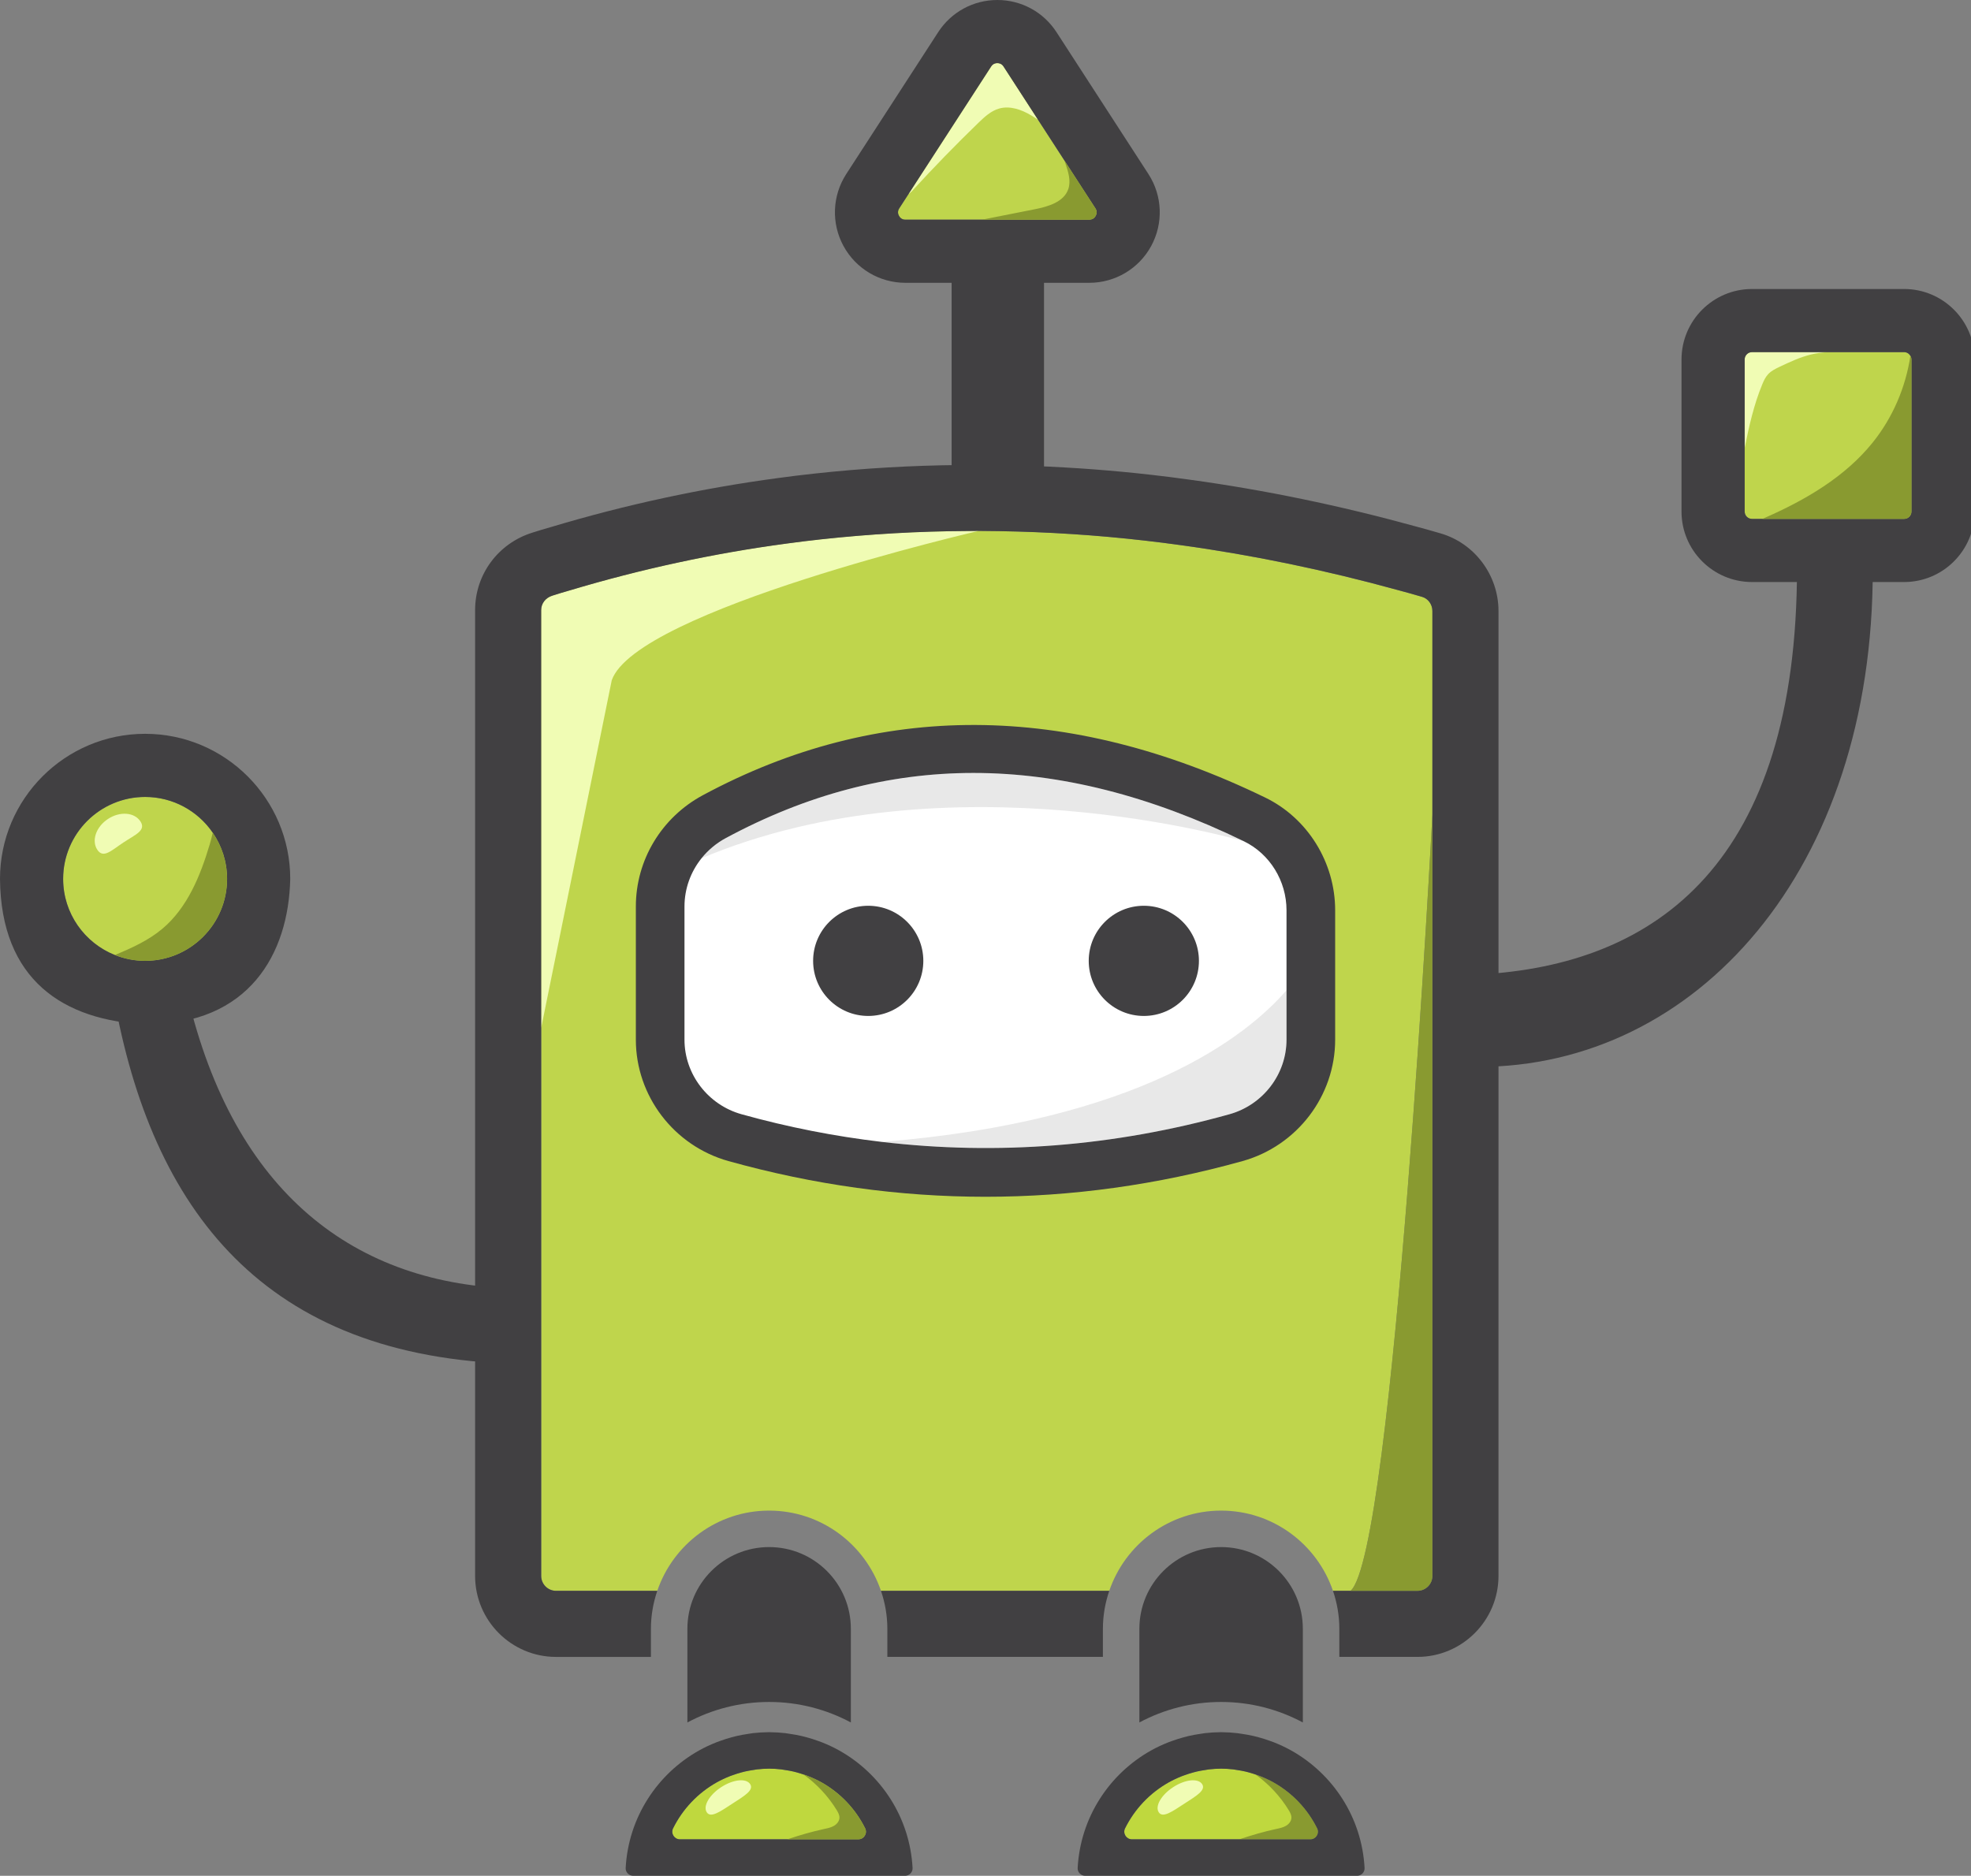 <?xml version="1.0" encoding="UTF-8" standalone="no"?>
<svg
   xmlns:dc="http://purl.org/dc/elements/1.1/"
   xmlns:cc="http://creativecommons.org/ns#"
   xmlns:rdf="http://www.w3.org/1999/02/22-rdf-syntax-ns#"
   xmlns:svg="http://www.w3.org/2000/svg"
   xmlns="http://www.w3.org/2000/svg"
   xmlns:xlink="http://www.w3.org/1999/xlink"
   xmlns:sodipodi="http://sodipodi.sourceforge.net/DTD/sodipodi-0.dtd"
   xmlns:inkscape="http://www.inkscape.org/namespaces/inkscape"
   version="1.1"
   id="Layer_1"
   x="0px"
   y="0px"
   viewBox="0 0 213.333 203.071"
   style="enable-background:new 0 0 213.333 203.071;"
   xml:space="preserve"
   sodipodi:docname="character.svg"
   inkscape:version="0.92.4 (5da689c313, 2019-01-14)"><rect x="0" y="0" width="213.333" height="203.071" fill="#808080" stroke="none"/><defs
   id="defs3901" /><sodipodi:namedview
   pagecolor="#ffffff"
   bordercolor="#666666"
   borderopacity="1"
   objecttolerance="10"
   gridtolerance="10"
   guidetolerance="10"
   inkscape:pageopacity="0"
   inkscape:pageshadow="2"
   inkscape:window-width="768"
   inkscape:window-height="464"
   id="namedview3899"
   showgrid="false"
   inkscape:zoom="4.845596"
   inkscape:cx="182.47479"
   inkscape:cy="146.98421"
   inkscape:window-x="299"
   inkscape:window-y="152"
   inkscape:window-maximized="0"
   inkscape:current-layer="nonFeet" />
<style
   type="text/css"
   id="style3828">
	.st0{fill:#BFD54C;}
	.st1{fill:none;}
	.st2{fill:#F0FCB4;}
	.st3{fill:#BFD83E;}
	.st4{fill:#414042;}
	.st5{fill:#FFFFFF;}
	.st6{fill:#899A30;}
	.st7{fill:#E8E8E8;}
</style>
	<path
   id="XMLID_332_"
   class="st3"
   d="m 88.903,192.948 c -0.425,-0.238 -0.902,-0.461 -1.524,-0.704 l -0.157,-0.057 c -0.307,-0.112 -0.62,-0.212 -0.993,-0.314 -0.119,-0.031 -0.237,-0.064 -0.368,-0.094 -0.283,-0.066 -0.573,-0.116 -0.876,-0.161 l -0.424,-0.068 c -0.45,-0.051 -0.868,-0.077 -1.26,-0.078 h -0.094 c -0.397,0.001 -0.814,0.027 -1.273,0.078 l -0.422,0.067 c -0.298,0.045 -0.593,0.096 -0.888,0.163 l -0.412,0.107 c -0.316,0.086 -0.625,0.184 -0.924,0.294 l -0.285,0.102 c -0.505,0.199 -0.979,0.423 -1.411,0.663 -2.082,1.166 -3.716,2.92 -4.741,4.985 -0.271,0.546 0.129,1.191 0.738,1.191 h 19.313 c 0.609,0 1.009,-0.645 0.738,-1.191 -1.023,-2.063 -2.656,-3.817 -4.737,-4.983 z"
   inkscape:connector-curvature="0"
   style="fill:#bfd83e" />
	<path
   id="XMLID_14_"
   class="st2"
   d="m 79.263,195.265 c -1.297,0.842 -2.335,1.593 -2.766,0.93 -0.43,-0.663 0.272,-1.884 1.57,-2.725 1.298,-0.841 2.698,-0.986 3.128,-0.323 0.431,0.664 -0.635,1.276 -1.932,2.118 z"
   inkscape:connector-curvature="0"
   style="fill:#f0fcb4" />
	
	<path
   id="XMLID_28_"
   class="st4"
   d="m 90.833,189.504 c -0.608,-0.34 -1.242,-0.636 -1.897,-0.893 -0.12,-0.047 -0.243,-0.089 -0.365,-0.133 -0.41,-0.15 -0.827,-0.283 -1.252,-0.398 -0.189,-0.051 -0.377,-0.102 -0.569,-0.146 -0.384,-0.089 -0.775,-0.158 -1.17,-0.217 -0.193,-0.029 -0.383,-0.066 -0.578,-0.088 -0.559,-0.063 -1.126,-0.101 -1.702,-0.103 -0.018,0 -0.036,-0.003 -0.054,-0.003 -0.017,0 -0.033,0.002 -0.05,0.002 -0.577,0.002 -1.145,0.04 -1.706,0.103 -0.194,0.022 -0.383,0.059 -0.575,0.088 -0.396,0.06 -0.788,0.129 -1.173,0.218 -0.191,0.044 -0.379,0.095 -0.567,0.146 -0.425,0.115 -0.842,0.249 -1.252,0.398 -0.122,0.045 -0.246,0.087 -0.366,0.134 -0.653,0.257 -1.287,0.552 -1.893,0.891 -4.519,2.531 -7.65,7.247 -7.944,12.722 -0.025,0.462 0.361,0.848 0.824,0.848 H 97.95 c 0.463,0 0.849,-0.386 0.824,-0.848 -0.294,-5.475 -3.423,-10.19 -7.941,-12.721 z m -17.981,8.428 c 1.024,-2.064 2.659,-3.819 4.741,-4.985 0.431,-0.24 0.906,-0.464 1.411,-0.663 l 0.285,-0.102 c 0.299,-0.111 0.608,-0.208 0.924,-0.294 l 0.412,-0.107 c 0.294,-0.067 0.589,-0.118 0.888,-0.163 l 0.422,-0.067 c 0.459,-0.051 0.875,-0.077 1.273,-0.078 h 0.094 c 0.392,10e-4 0.81,0.027 1.26,0.078 l 0.424,0.068 c 0.303,0.045 0.593,0.095 0.876,0.161 0.131,0.03 0.249,0.063 0.368,0.094 0.274,0.074 0.511,0.15 0.741,0.228 0.084,0.029 0.17,0.056 0.252,0.086 l 0.157,0.057 c 0.622,0.243 1.099,0.467 1.524,0.704 2.081,1.166 3.714,2.919 4.739,4.983 0.271,0.546 -0.129,1.191 -0.738,1.191 H 85.216 73.591 c -0.61,-10e-4 -1.01,-0.645 -0.739,-1.191 z"
   inkscape:connector-curvature="0"
   style="fill:#414042" />
	
	
	
	
	
	
	
	
	
	<path
   id="XMLID_64_"
   class="st3"
   d="m 137.824,192.948 c -0.425,-0.238 -0.902,-0.461 -1.524,-0.704 l -0.157,-0.057 c -0.307,-0.112 -0.62,-0.212 -0.993,-0.314 -0.119,-0.031 -0.237,-0.064 -0.368,-0.094 -0.283,-0.066 -0.573,-0.116 -0.876,-0.161 l -0.424,-0.068 c -0.45,-0.051 -0.868,-0.077 -1.26,-0.078 h -0.094 c -0.397,0.001 -0.814,0.027 -1.273,0.078 l -0.422,0.067 c -0.298,0.045 -0.593,0.096 -0.888,0.163 l -0.412,0.107 c -0.316,0.086 -0.625,0.184 -0.924,0.294 l -0.285,0.102 c -0.505,0.199 -0.979,0.423 -1.411,0.663 -2.082,1.166 -3.716,2.92 -4.741,4.985 -0.271,0.546 0.129,1.191 0.738,1.191 h 19.313 c 0.609,0 1.009,-0.645 0.738,-1.191 -1.023,-2.063 -2.656,-3.817 -4.737,-4.983 z"
   inkscape:connector-curvature="0"
   style="fill:#bfd83e" />
	<path
   id="XMLID_57_"
   class="st2"
   d="m 128.184,195.265 c -1.297,0.842 -2.335,1.593 -2.766,0.93 -0.43,-0.663 0.272,-1.884 1.57,-2.725 1.297,-0.842 2.698,-0.986 3.128,-0.323 0.431,0.664 -0.635,1.276 -1.932,2.118 z"
   inkscape:connector-curvature="0"
   style="fill:#f0fcb4" />
	
	
	
	
	
	
	
	
	
	
	
	
	<path
   id="XMLID_230_"
   class="st6"
   d="m 88.903,192.948 c -0.426,-0.238 -0.902,-0.461 -1.524,-0.704 l -0.157,-0.057 c -0.082,-0.03 -0.168,-0.057 -0.252,-0.086 1.434,1.033 2.668,2.347 3.59,3.856 0.157,0.257 0.311,0.539 0.298,0.84 -0.015,0.366 -0.279,0.684 -0.595,0.867 -0.316,0.184 -0.683,0.258 -1.04,0.335 -1.358,0.291 -2.691,0.684 -4.008,1.123 h 7.689 c 0.609,0 1.009,-0.645 0.738,-1.191 -1.025,-2.063 -2.658,-3.817 -4.739,-4.983 z"
   inkscape:connector-curvature="0"
   style="fill:#899a30" />
	<path
   id="XMLID_232_"
   class="st6"
   d="m 137.824,192.948 c -0.425,-0.238 -0.902,-0.461 -1.525,-0.704 l -0.157,-0.057 c -0.082,-0.03 -0.168,-0.057 -0.252,-0.086 1.434,1.033 2.668,2.347 3.59,3.856 0.157,0.257 0.311,0.539 0.298,0.84 -0.015,0.366 -0.279,0.684 -0.595,0.867 -0.316,0.184 -0.683,0.258 -1.04,0.335 -1.358,0.291 -2.691,0.684 -4.008,1.123 h 7.689 c 0.61,0 1.009,-0.645 0.738,-1.191 -1.024,-2.063 -2.657,-3.817 -4.738,-4.983 z"
   inkscape:connector-curvature="0"
   style="fill:#899a30" />
	<path
   id="XMLID_58_"
   class="st4"
   d="m 139.754,189.504 c -0.608,-0.34 -1.242,-0.636 -1.897,-0.893 -0.12,-0.047 -0.243,-0.089 -0.365,-0.133 -0.41,-0.15 -0.827,-0.283 -1.252,-0.398 -0.189,-0.051 -0.377,-0.102 -0.569,-0.146 -0.384,-0.089 -0.775,-0.158 -1.17,-0.217 -0.193,-0.029 -0.383,-0.066 -0.578,-0.088 -0.559,-0.063 -1.126,-0.101 -1.702,-0.103 -0.018,0 -0.036,-0.003 -0.054,-0.003 -0.017,0 -0.033,0.002 -0.05,0.002 -0.577,0.002 -1.145,0.04 -1.706,0.103 -0.194,0.022 -0.383,0.059 -0.575,0.088 -0.396,0.06 -0.788,0.129 -1.173,0.218 -0.191,0.044 -0.379,0.095 -0.567,0.146 -0.425,0.115 -0.842,0.249 -1.252,0.398 -0.122,0.045 -0.246,0.087 -0.366,0.134 -0.653,0.257 -1.287,0.552 -1.893,0.891 -4.519,2.531 -7.65,7.247 -7.944,12.722 -0.025,0.462 0.361,0.848 0.824,0.848 h 29.407 c 0.463,0 0.849,-0.386 0.824,-0.848 -0.295,-5.475 -3.424,-10.19 -7.942,-12.721 z m -17.981,8.428 c 1.024,-2.064 2.659,-3.819 4.741,-4.985 0.431,-0.24 0.906,-0.464 1.411,-0.663 l 0.285,-0.102 c 0.299,-0.111 0.608,-0.208 0.924,-0.294 l 0.412,-0.107 c 0.294,-0.067 0.589,-0.118 0.888,-0.163 l 0.422,-0.067 c 0.459,-0.051 0.875,-0.077 1.273,-0.078 h 0.094 c 0.392,10e-4 0.81,0.027 1.26,0.078 l 0.424,0.068 c 0.303,0.045 0.593,0.095 0.876,0.161 0.131,0.03 0.249,0.063 0.368,0.094 0.274,0.074 0.511,0.15 0.741,0.228 0.084,0.029 0.17,0.056 0.252,0.086 l 0.157,0.057 c 0.622,0.243 1.099,0.467 1.525,0.704 2.081,1.166 3.714,2.919 4.739,4.983 0.271,0.546 -0.129,1.191 -0.738,1.191 h -7.689 -11.624 c -0.612,-10e-4 -1.012,-0.645 -0.741,-1.191 z"
   inkscape:connector-curvature="0"
   style="fill:#414042" />
	
	
	
	
	
<g
   id="nonFeet"
   inkscape:label="#g271"><path
     style="fill:#bfd54c"
     inkscape:connector-curvature="0"
     d="m 83.247,163.536 c 5.616,0 10.388,3.642 12.106,8.684 h 24.71 c 1.718,-5.042 6.489,-8.684 12.105,-8.684 5.616,0 10.388,3.642 12.106,8.684 h 1.909 c 4.687,-4.111 8.853,-84.046 8.853,-84.046 V 66.148 c 0,-0.715 -0.459,-1.346 -1.117,-1.535 -0.862,-0.256 -1.71,-0.49 -2.545,-0.714 -7.928,-2.185 -15.865,-3.828 -23.598,-4.885 -1.292,-0.179 -2.576,-0.346 -3.86,-0.489 -5.198,-0.597 -10.509,-0.942 -15.79,-1.027 -0.736,-0.015 -1.463,-0.025 -2.19,-0.025 -0.434,0 -0.867,0.004 -1.301,0.013 -5.232,0.025 -10.545,0.329 -15.81,0.906 -1.231,0.131 -2.452,0.285 -3.673,0.452 -7.879,1.055 -15.782,2.762 -23.494,5.074 -0.656,0.187 -1.263,0.37 -1.868,0.565 -0.741,0.23 -1.214,0.845 -1.214,1.568 v 45.236 59.316 c 0,0.891 0.72,1.616 1.604,1.616 h 10.962 c 1.717,-5.042 6.489,-8.683 12.105,-8.683 z"
     class="st0"
     id="XMLID_191_" /><path
     style="fill:none"
     inkscape:connector-curvature="0"
     d="m 139.247,107.205 v -8.659 c 0,-3.178 -1.807,-6.11 -4.606,-7.468 0,0 -31.954,-9.446 -58.708,1.833 -1.176,1.465 -1.847,3.296 -1.847,5.221 v 14.423 c 0,3.737 2.541,7.056 6.18,8.071 5.041,1.407 10.102,2.395 15.172,2.992 27.87,-2.209 39.496,-11.434 43.809,-16.413 z"
     class="st1"
     id="XMLID_4_" /><path
     style="fill:#f0fcb4"
     inkscape:connector-curvature="0"
     d="m 88.824,58.392 c -1.231,0.131 -2.452,0.285 -3.673,0.452 -7.879,1.055 -15.782,2.762 -23.494,5.074 -0.656,0.187 -1.263,0.37 -1.868,0.565 -0.741,0.23 -1.214,0.845 -1.214,1.568 v 45.236 l 7.638,-37.642 c 2.642,-7.594 39.722,-16.171 39.722,-16.171 -0.434,0 -0.867,0.004 -1.301,0.013 -5.231,0.024 -10.545,0.328 -15.81,0.905 z"
     class="st2"
     id="XMLID_100_" /><path
     style="fill:none"
     inkscape:connector-curvature="0"
     d="m 89.223,197.999 c 0.358,-0.077 0.724,-0.151 1.04,-0.335 0.316,-0.184 0.58,-0.502 0.595,-0.867 0.012,-0.301 -0.141,-0.583 -0.298,-0.84 -0.922,-1.509 -2.156,-2.823 -3.59,-3.856 -0.23,-0.078 -0.467,-0.153 -0.741,-0.228 -0.119,-0.031 -0.237,-0.064 -0.368,-0.094 -0.283,-0.066 -0.573,-0.116 -0.876,-0.161 l -0.424,-0.068 c -0.45,-0.051 -0.868,-0.077 -1.26,-0.078 h -0.094 c -0.397,0.001 -0.814,0.027 -1.273,0.078 l -0.422,0.067 c -0.298,0.045 -0.593,0.096 -0.888,0.163 l -0.412,0.107 c -0.316,0.086 -0.625,0.184 -0.924,0.294 l -0.285,0.102 c -0.504,0.199 -0.979,0.423 -1.411,0.663 -2.082,1.166 -3.716,2.92 -4.741,4.985 -0.271,0.546 0.129,1.191 0.738,1.191 h 11.624 c 1.319,-0.439 2.652,-0.832 4.01,-1.123 z"
     class="st1"
     id="XMLID_11_" /><path
     style="fill:#414042"
     inkscape:connector-curvature="0"
     d="m 126.478,188.61 c 0.121,-0.048 0.244,-0.089 0.366,-0.134 -0.122,0.045 -0.245,0.086 -0.366,0.134 z"
     class="st4"
     id="XMLID_315_" /><path
     style="fill:#414042"
     inkscape:connector-curvature="0"
     d="m 137.492,188.477 c 0.122,0.044 0.245,0.086 0.365,0.133 -0.121,-0.048 -0.243,-0.089 -0.365,-0.133 z"
     class="st4"
     id="XMLID_308_" /><path
     style="fill:#ffffff"
     inkscape:connector-curvature="0"
     d="m 135.671,187.932 c 0.191,0.044 0.38,0.095 0.569,0.146 -0.189,-0.051 -0.378,-0.102 -0.569,-0.146 z"
     class="st5"
     id="XMLID_295_" /><path
     style="fill:#414042"
     inkscape:connector-curvature="0"
     d="m 135.671,187.932 c 0.191,0.044 0.38,0.095 0.569,0.146 -0.189,-0.051 -0.378,-0.102 -0.569,-0.146 z"
     class="st4"
     id="XMLID_284_" /><path
     style="fill:#414042"
     inkscape:connector-curvature="0"
     d="m 128.096,188.078 c 0.188,-0.051 0.376,-0.102 0.567,-0.146 -0.19,0.044 -0.378,0.095 -0.567,0.146 z"
     class="st4"
     id="XMLID_277_" /><path
     style="fill:#ffffff"
     inkscape:connector-curvature="0"
     d="m 132.222,187.524 c -0.018,0 -0.035,-0.003 -0.053,-0.003 -0.017,0 -0.033,0.003 -0.05,0.003 0.017,0 0.033,-0.002 0.05,-0.002 0.017,-0.001 0.034,0.002 0.053,0.002 z"
     class="st5"
     id="XMLID_272_" /><path
     style="fill:#414042"
     inkscape:connector-curvature="0"
     d="m 132.222,187.524 c -0.018,0 -0.035,-0.003 -0.053,-0.003 -0.017,0 -0.033,0.003 -0.05,0.003 0.017,0 0.033,-0.002 0.05,-0.002 0.017,-0.001 0.034,0.002 0.053,0.002 z"
     class="st4"
     id="XMLID_259_" /><path
     style="fill:#414042"
     inkscape:connector-curvature="0"
     d="m 129.837,187.715 c 0.192,-0.029 0.381,-0.066 0.575,-0.088 -0.194,0.022 -0.383,0.059 -0.575,0.088 z"
     class="st4"
     id="XMLID_236_" /><path
     style="fill:#414042"
     inkscape:connector-curvature="0"
     d="m 133.923,187.627 c 0.195,0.022 0.385,0.059 0.578,0.088 -0.192,-0.029 -0.383,-0.066 -0.578,-0.088 z"
     class="st4"
     id="XMLID_166_" /><path
     style="fill:none"
     inkscape:connector-curvature="0"
     d="m 138.144,197.999 c 0.358,-0.077 0.724,-0.151 1.04,-0.335 0.316,-0.184 0.58,-0.502 0.595,-0.867 0.012,-0.301 -0.141,-0.583 -0.298,-0.84 -0.922,-1.509 -2.155,-2.823 -3.59,-3.856 -0.23,-0.078 -0.467,-0.153 -0.741,-0.228 -0.119,-0.031 -0.237,-0.064 -0.368,-0.094 -0.283,-0.066 -0.573,-0.116 -0.876,-0.161 l -0.424,-0.068 c -0.45,-0.051 -0.868,-0.077 -1.26,-0.078 h -0.094 c -0.397,0.001 -0.814,0.027 -1.273,0.078 l -0.422,0.067 c -0.298,0.045 -0.593,0.096 -0.888,0.163 l -0.412,0.107 c -0.316,0.086 -0.625,0.184 -0.924,0.294 l -0.285,0.102 c -0.505,0.199 -0.979,0.423 -1.411,0.663 -2.082,1.166 -3.716,2.92 -4.741,4.985 -0.271,0.546 0.129,1.191 0.738,1.191 h 11.624 c 1.319,-0.439 2.652,-0.832 4.01,-1.123 z"
     class="st1"
     id="XMLID_24_" /><path
     style="fill:#414042"
     inkscape:connector-curvature="0"
     d="m 120.063,172.219 h -24.71 c 0.44,1.292 0.69,2.672 0.69,4.111 v 3.043 h 23.331 v -3.043 c -10e-4,-1.439 0.248,-2.818 0.689,-4.111 z"
     class="st4"
     id="XMLID_193_" /><path
     style="fill:#414042"
     d="m 103.961,50.342 c -5.249,0.044 -10.595,0.354 -15.904,0.938 -1.29,0.137 -2.579,0.301 -3.863,0.475 -8.248,1.105 -16.51,2.888 -24.539,5.297 -0.687,0.194 -1.374,0.4 -2.023,0.609 -3.714,1.154 -6.209,4.527 -6.209,8.391 v 75.389 7.996 21.168 c 0,4.836 3.929,8.77 8.758,8.77 h 7.516 2.756 v -3.043 c 0,-1.439 0.249,-2.819 0.689,-4.111 H 60.18 c -0.884,0 -1.605,-0.724 -1.605,-1.615 V 111.287 66.051 c 0,-0.723 0.473,-1.338 1.215,-1.568 0.606,-0.195 1.211,-0.377 1.867,-0.564 7.712,-2.313 15.615,-4.02 23.494,-5.074 1.221,-0.166 2.443,-0.319 3.674,-0.451 5.265,-0.577 10.579,-0.881 15.811,-0.906 0.434,-0.009 0.867,-0.014 1.301,-0.014 0.727,0 1.452,0.01 2.189,0.025 5.281,0.085 10.591,0.43 15.789,1.027 1.284,0.143 2.57,0.309 3.861,0.488 7.733,1.057 15.67,2.7 23.598,4.885 0.835,0.224 1.683,0.459 2.545,0.715 0.657,0.189 1.117,0.819 1.117,1.535 v 22.025 82.43 c 0,0.891 -0.724,1.615 -1.615,1.615 h -7.238 -1.908 c 0.44,1.292 0.689,2.672 0.689,4.111 v 3.043 h 5.125 3.332 c 4.836,0 8.77,-3.935 8.77,-8.77 V 128.342 66.148 c 0,-3.882 -2.583,-7.34 -6.275,-8.406 -0.893,-0.264 -1.8,-0.516 -2.666,-0.748 -8.209,-2.263 -16.451,-3.966 -24.496,-5.066 -1.35,-0.187 -2.699,-0.363 -4.033,-0.512 -4.216,-0.484 -8.501,-0.805 -12.783,-0.967 z"
     id="path4623" /><path
     inkscape:connector-curvature="0"
     id="path4044"
     d="M 111.935,50.449 V 30.618"
     style="fill:#414042" /><path
     style="fill:#414042"
     inkscape:connector-curvature="0"
     d="m 92.093,176.33 c 0,-4.886 -3.961,-8.846 -8.846,-8.846 -4.886,0 -8.846,3.961 -8.846,8.846 v 10.12 c 0,0.007 0.001,0.013 0.001,0.02 2.639,-1.412 5.649,-2.218 8.846,-2.218 3.196,0 6.206,0.806 8.845,2.218 0,-0.007 10e-4,-0.013 10e-4,-0.02 v -10.12 z"
     class="st4"
     id="XMLID_217_" /><path
     style="fill:#414042"
     inkscape:connector-curvature="0"
     d="m 141.014,176.33 c 0,-4.886 -3.961,-8.846 -8.846,-8.846 -4.886,0 -8.846,3.961 -8.846,8.846 v 10.12 c 0,0.007 10e-4,0.013 10e-4,0.02 2.639,-1.412 5.649,-2.218 8.846,-2.218 3.196,0 6.206,0.806 8.845,2.218 0,-0.007 10e-4,-0.013 10e-4,-0.02 v -10.12 z"
     class="st4"
     id="XMLID_225_" /><path
     style="fill:#899a30"
     inkscape:connector-curvature="0"
     d="m 153.42,172.219 c 0.891,0 1.615,-0.725 1.615,-1.616 v -82.43 c 0,0 -4.167,79.935 -8.853,84.046 z"
     class="st6"
     id="XMLID_226_" /><g
     id="leftHand"
     inkscape:label="#g4638"><path
       id="XMLID_133_"
       class="st0"
       d="m 24.58,95.149 c 0,-4.892 -3.98,-8.872 -8.873,-8.872 -4.892,0 -8.873,3.98 -8.873,8.872 0,4.892 3.98,8.873 8.873,8.873 4.893,-0.001 8.873,-3.981 8.873,-8.873 z"
       inkscape:connector-curvature="0"
       style="fill:#bfd54c" /><path
       id="XMLID_158_"
       class="st2"
       d="m 15.196,88.917 c 0.654,0.99 -0.549,1.439 -1.836,2.289 -1.287,0.85 -2.172,1.78 -2.826,0.79 -0.654,-0.99 -0.14,-2.482 1.147,-3.333 1.287,-0.851 2.861,-0.736 3.515,0.254 z"
       inkscape:connector-curvature="0"
       style="fill:#f0fcb4" /><path
       id="XMLID_29_"
       class="st1"
       d="m 24.58,95.149 c 0,-4.892 -3.98,-8.872 -8.873,-8.872 -4.893,0 -8.873,3.98 -8.873,8.872 0,4.892 3.98,8.873 8.873,8.873 4.893,0 8.873,-3.981 8.873,-8.873 z"
       inkscape:connector-curvature="0"
       style="fill:none" /><path
       id="XMLID_5_"
       class="st1"
       d="m 17.569,100.55 c 2.708,-2.274 4.112,-5.725 5.123,-9.114 0.125,-0.418 0.243,-0.852 0.336,-1.29 -1.6,-2.334 -4.284,-3.869 -7.321,-3.869 -4.892,0 -8.873,3.98 -8.873,8.872 0,3.738 2.327,6.937 5.607,8.242 1.821,-0.769 3.623,-1.578 5.128,-2.841 z"
       inkscape:connector-curvature="0"
       style="fill:none" /><path
       id="XMLID_17_"
       class="st1"
       d="m 24.58,95.149 c 0,-1.855 -0.574,-3.577 -1.552,-5.003 -1.6,-2.334 -4.284,-3.869 -7.321,-3.869 -4.892,0 -8.873,3.98 -8.873,8.872 0,3.738 2.327,6.937 5.607,8.242 1.012,0.403 2.112,0.631 3.266,0.631 4.893,-0.001 8.873,-3.981 8.873,-8.873 z"
       inkscape:connector-curvature="0"
       style="fill:none" /><path
       id="XMLID_104_"
       class="st1"
       d="m 24.58,95.149 c 0,-1.855 -0.574,-3.577 -1.552,-5.003 -1.6,-2.334 -4.284,-3.869 -7.321,-3.869 -4.892,0 -8.873,3.98 -8.873,8.872 0,3.738 2.327,6.937 5.607,8.242 1.012,0.403 2.112,0.631 3.266,0.631 4.893,-0.001 8.873,-3.981 8.873,-8.873 z"
       inkscape:connector-curvature="0"
       style="fill:none" /><path
       id="XMLID_167_"
       class="st1"
       d="m 24.58,95.149 c 0,-1.855 -0.574,-3.577 -1.552,-5.003 -1.6,-2.334 -4.284,-3.869 -7.321,-3.869 -4.892,0 -8.873,3.98 -8.873,8.872 0,3.738 2.327,6.937 5.607,8.242 1.012,0.403 2.112,0.631 3.266,0.631 4.893,-0.001 8.873,-3.981 8.873,-8.873 z"
       inkscape:connector-curvature="0"
       style="fill:none" /><path
       id="XMLID_134_"
       class="st1"
       d="m 24.58,95.149 c 0,-1.855 -0.574,-3.577 -1.552,-5.003 -1.6,-2.334 -4.284,-3.869 -7.321,-3.869 -4.892,0 -8.873,3.98 -8.873,8.872 0,3.738 2.327,6.937 5.607,8.242 1.012,0.403 2.112,0.631 3.266,0.631 4.893,-0.001 8.873,-3.981 8.873,-8.873 z"
       inkscape:connector-curvature="0"
       style="fill:none" /><path
       id="XMLID_9_"
       class="st1"
       d="m 24.58,95.149 c 0,-1.855 -0.574,-3.577 -1.552,-5.003 -1.6,-2.334 -4.284,-3.869 -7.321,-3.869 -4.892,0 -8.873,3.98 -8.873,8.872 0,3.738 2.327,6.937 5.607,8.242 1.012,0.403 2.112,0.631 3.266,0.631 4.893,-0.001 8.873,-3.981 8.873,-8.873 z"
       inkscape:connector-curvature="0"
       style="fill:none" /><path
       id="XMLID_187_"
       class="st1"
       d="m 22.692,91.436 c 0.125,-0.418 0.243,-0.852 0.336,-1.29 -1.6,-2.334 -4.284,-3.869 -7.321,-3.869 -4.892,0 -8.873,3.98 -8.873,8.872 0,3.738 2.327,6.937 5.607,8.242 1.821,-0.768 3.623,-1.577 5.128,-2.841 2.708,-2.274 4.112,-5.725 5.123,-9.114 z"
       inkscape:connector-curvature="0"
       style="fill:none" /><path
       id="path4621"
       d="M 15.707 79.441 C 7.046 79.441 0 86.487 0 95.148 C 0.098 106.045 6.81 110.51 15.916 110.902 C 26.917 110.896 31.238 103.307 31.414 95.148 C 31.414 86.487 24.368 79.441 15.707 79.441 z M 15.707 86.277 C 18.744 86.277 21.427 87.812 23.027 90.146 C 24.004 91.572 24.58 93.293 24.58 95.148 C 24.58 100.04 20.6 104.021 15.707 104.021 C 14.553 104.02 13.453 103.793 12.441 103.391 C 9.162 102.087 6.834 98.887 6.834 95.148 C 6.834 90.256 10.814 86.277 15.707 86.277 z "
       style="fill:#414042" /><path
       id="XMLID_227_"
       class="st6"
       d="m 24.58,95.149 c 0,-1.855 -0.574,-3.577 -1.552,-5.003 -0.093,0.438 -0.211,0.872 -0.336,1.29 -1.011,3.389 -2.415,6.84 -5.123,9.114 -1.505,1.264 -3.307,2.073 -5.128,2.841 1.012,0.403 2.112,0.631 3.266,0.631 4.893,-0.001 8.873,-3.981 8.873,-8.873 z"
       inkscape:connector-curvature="0"
       style="fill:#899a30" /></g><g
     id="rightHand"
     inkscape:label="#g103"
     transform="translate(0.391,-1.502)"><path
       id="XMLID_131_"
       class="st0"
       d="M 205.704,39.623 H 189.24 c -0.438,0 -0.795,0.357 -0.795,0.795 v 16.464 c 0,0.438 0.357,0.795 0.795,0.795 h 16.464 c 0.438,0 0.794,-0.357 0.794,-0.795 V 40.419 c 0.001,-0.439 -0.355,-0.796 -0.794,-0.796 z"
       inkscape:connector-curvature="0"
       style="fill:#bfd54c" /><path
       id="XMLID_33_"
       class="st1"
       d="M 205.704,39.623 H 189.24 c -0.438,0 -0.795,0.357 -0.795,0.795 v 16.464 c 0,0.438 0.357,0.795 0.795,0.795 h 16.464 c 0.438,0 0.794,-0.356 0.794,-0.795 V 40.419 c 0.001,-0.439 -0.355,-0.796 -0.794,-0.796 z"
       inkscape:connector-curvature="0"
       style="fill:none" /><path
       id="XMLID_13_"
       class="st1"
       d="M 205.704,39.623 H 189.24 c -0.438,0 -0.795,0.357 -0.795,0.795 v 16.464 c 0,0.438 0.357,0.795 0.795,0.795 h 16.464 c 0.438,0 0.794,-0.356 0.794,-0.795 V 40.419 c 0.001,-0.439 -0.355,-0.796 -0.794,-0.796 z"
       inkscape:connector-curvature="0"
       style="fill:none" /><path
       id="XMLID_16_"
       class="st1"
       d="m 189.241,57.677 h 1.126 c 0.092,-0.04 0.184,-0.083 0.275,-0.123 4.374,-1.92 8.638,-4.404 11.639,-8.12 2.175,-2.694 3.59,-5.985 4.099,-9.408 -0.138,-0.236 -0.383,-0.403 -0.675,-0.403 h -16.464 c -0.438,0 -0.795,0.357 -0.795,0.795 v 16.464 c 0,0.438 0.357,0.795 0.795,0.795 z"
       inkscape:connector-curvature="0"
       style="fill:none" /><path
       id="XMLID_107_"
       class="st1"
       d="m 205.704,39.623 h -8.38 c -0.567,0.047 -1.129,0.123 -1.684,0.254 -1.18,0.28 -2.286,0.801 -3.382,1.32 -0.46,0.217 -0.932,0.444 -1.277,0.817 -0.292,0.316 -0.474,0.715 -0.638,1.113 -0.91,2.199 -1.428,4.534 -1.898,6.87 v 6.885 c 0,0.438 0.357,0.795 0.795,0.795 h 1.126 15.338 c 0.438,0 0.794,-0.356 0.794,-0.795 V 40.419 c 0,-0.146 -0.05,-0.275 -0.119,-0.393 -0.137,-0.236 -0.382,-0.403 -0.675,-0.403 z"
       inkscape:connector-curvature="0"
       style="fill:none" /><path
       id="XMLID_130_"
       class="st2"
       d="m 190.982,42.014 c 0.345,-0.373 0.817,-0.599 1.277,-0.817 1.096,-0.518 2.202,-1.04 3.382,-1.32 0.554,-0.131 1.117,-0.207 1.684,-0.254 h -8.084 c -0.438,0 -0.795,0.357 -0.795,0.795 v 9.578 c 0.471,-2.336 0.988,-4.671 1.898,-6.87 0.164,-0.397 0.346,-0.797 0.638,-1.112 z"
       inkscape:connector-curvature="0"
       style="fill:#f0fcb4" /><path
       id="XMLID_172_"
       class="st1"
       d="m 205.704,39.623 h -8.38 -8.084 c -0.438,0 -0.795,0.357 -0.795,0.795 v 9.578 6.885 c 0,0.438 0.357,0.795 0.795,0.795 h 1.126 15.338 c 0.438,0 0.794,-0.356 0.794,-0.795 V 40.419 c 0,-0.146 -0.05,-0.275 -0.119,-0.393 -0.137,-0.236 -0.382,-0.403 -0.675,-0.403 z"
       inkscape:connector-curvature="0"
       style="fill:none" /><path
       id="XMLID_154_"
       class="st1"
       d="m 205.704,39.623 h -8.38 -8.084 c -0.438,0 -0.795,0.357 -0.795,0.795 v 9.578 6.885 c 0,0.438 0.357,0.795 0.795,0.795 h 1.126 15.338 c 0.438,0 0.794,-0.356 0.794,-0.795 V 40.419 c 0,-0.146 -0.05,-0.275 -0.119,-0.393 -0.137,-0.236 -0.382,-0.403 -0.675,-0.403 z"
       inkscape:connector-curvature="0"
       style="fill:none" /><path
       id="XMLID_18_"
       class="st1"
       d="m 205.704,39.623 h -8.38 -8.084 c -0.438,0 -0.795,0.357 -0.795,0.795 v 9.578 6.885 c 0,0.438 0.357,0.795 0.795,0.795 h 1.126 15.338 c 0.438,0 0.794,-0.356 0.794,-0.795 V 40.419 c 0,-0.146 -0.05,-0.275 -0.119,-0.393 -0.137,-0.236 -0.382,-0.403 -0.675,-0.403 z"
       inkscape:connector-curvature="0"
       style="fill:none" /><path
       id="XMLID_189_"
       class="st1"
       d="m 202.281,49.434 c 2.175,-2.694 3.59,-5.985 4.099,-9.408 -0.138,-0.236 -0.383,-0.403 -0.675,-0.403 h -8.38 -8.084 c -0.438,0 -0.795,0.357 -0.795,0.795 v 9.578 6.885 c 0,0.438 0.357,0.795 0.795,0.795 h 1.126 c 0.092,-0.04 0.184,-0.083 0.275,-0.123 4.374,-1.919 8.638,-4.403 11.639,-8.119 z"
       inkscape:connector-curvature="0"
       style="fill:none" /><path
       id="path86"
       d="m 189.24,32.789 c -4.207,0 -7.631,3.424 -7.631,7.631 v 16.463 c 0,4.207 3.424,7.629 7.631,7.629 h 4.244 12.219 c 4.207,0 7.629,-3.422 7.629,-7.629 v -16.463 c 0,-4.207 -3.422,-7.631 -7.629,-7.631 z m 0,6.834 h 8.084 8.381 c 0.292,0 0.539,0.168 0.676,0.404 0.069,0.118 0.117,0.247 0.117,0.393 v 16.463 c 0,0.438 -0.355,0.795 -0.793,0.795 h -15.338 -1.127 c -0.438,0 -0.795,-0.356 -0.795,-0.795 v -6.887 -9.576 c 0,-0.438 0.357,-0.797 0.795,-0.797 z"
       style="fill:#414042"
       inkscape:connector-curvature="0" /><path
       id="XMLID_228_"
       class="st6"
       d="m 202.281,49.434 c -3.001,3.716 -7.265,6.2 -11.639,8.12 -0.091,0.04 -0.183,0.083 -0.275,0.123 h 15.338 c 0.438,0 0.794,-0.356 0.794,-0.795 V 40.419 c 0,-0.146 -0.05,-0.275 -0.119,-0.393 -0.509,3.423 -1.924,6.714 -4.099,9.408 z"
       inkscape:connector-curvature="0"
       style="fill:#899a30" /></g><g
     transform="translate(0,0)"
     inkscape:label="#g4063"
     id="antennaTop"><path
       id="XMLID_132_"
       class="st0"
       d="m 118.596,23.368 c 0.102,-0.19 0.181,-0.484 -0.031,-0.812 L 108.616,7.198 c -0.194,-0.3 -0.47,-0.363 -0.668,-0.363 -0.197,0 -0.473,0.063 -0.667,0.363 l -9.948,15.358 c -0.212,0.328 -0.135,0.623 -0.031,0.812 0.103,0.19 0.307,0.416 0.698,0.416 h 19.897 c 0.39,-10e-4 0.595,-0.227 0.699,-0.416 z"
       inkscape:connector-curvature="0"
       style="fill:#bfd54c" /><path
       id="XMLID_32_"
       class="st1"
       d="m 118.596,23.368 c 0.102,-0.19 0.181,-0.484 -0.031,-0.812 L 108.616,7.198 c -0.194,-0.3 -0.47,-0.363 -0.667,-0.363 -0.197,0 -0.473,0.063 -0.667,0.363 l -9.948,15.358 c -0.212,0.328 -0.135,0.623 -0.031,0.812 0.103,0.19 0.307,0.415 0.698,0.415 h 19.897 c 0.389,0 0.594,-0.226 0.698,-0.415 z"
       inkscape:connector-curvature="0"
       style="fill:none" /><path
       id="XMLID_6_"
       class="st1"
       d="m 118.596,23.368 c 0.102,-0.19 0.181,-0.484 -0.031,-0.812 L 108.616,7.198 c -0.194,-0.3 -0.47,-0.363 -0.667,-0.363 -0.197,0 -0.473,0.063 -0.667,0.363 l -9.948,15.358 c -0.212,0.328 -0.135,0.623 -0.031,0.812 0.103,0.19 0.307,0.415 0.698,0.415 h 19.897 c 0.389,0 0.594,-0.226 0.698,-0.415 z"
       inkscape:connector-curvature="0"
       style="fill:none" /><path
       id="XMLID_15_"
       class="st1"
       d="m 118.596,23.368 c 0.102,-0.19 0.181,-0.484 -0.031,-0.812 L 108.616,7.198 c -0.194,-0.3 -0.47,-0.363 -0.667,-0.363 -0.197,0 -0.473,0.063 -0.667,0.363 l -9.948,15.358 c -0.212,0.328 -0.135,0.623 -0.031,0.812 0.103,0.19 0.307,0.415 0.698,0.415 h 19.897 c 0.389,0 0.594,-0.226 0.698,-0.415 z"
       inkscape:connector-curvature="0"
       style="fill:none" /><path
       id="XMLID_8_"
       class="st1"
       d="m 118.596,23.368 c 0.102,-0.19 0.181,-0.484 -0.031,-0.812 L 108.616,7.198 c -0.194,-0.3 -0.47,-0.363 -0.667,-0.363 -0.197,0 -0.473,0.063 -0.667,0.363 l -9.948,15.358 c -0.212,0.328 -0.135,0.623 -0.031,0.812 0.103,0.19 0.307,0.415 0.698,0.415 h 19.897 c 0.389,0 0.594,-0.226 0.698,-0.415 z"
       inkscape:connector-curvature="0"
       style="fill:none" /><path
       id="XMLID_23_"
       class="st1"
       d="m 111.984,22.656 c 1.457,-0.288 3.157,-0.777 3.641,-2.181 0.307,-0.89 0.002,-1.862 -0.302,-2.753 -0.041,-0.119 -0.081,-0.238 -0.122,-0.357 L 108.615,7.198 c -0.194,-0.3 -0.47,-0.363 -0.667,-0.363 -0.197,0 -0.473,0.063 -0.667,0.363 l -9.948,15.358 c -0.212,0.328 -0.135,0.623 -0.031,0.812 0.103,0.19 0.307,0.415 0.698,0.415 h 8.282 c 1.901,-0.376 3.802,-0.751 5.702,-1.127 z"
       inkscape:connector-curvature="0"
       style="fill:none" /><path
       id="XMLID_68_"
       class="st1"
       d="m 118.596,23.368 c 0.102,-0.19 0.181,-0.484 -0.031,-0.812 l -3.363,-5.191 -2.848,-4.396 c -0.236,-0.16 -0.474,-0.318 -0.718,-0.464 -1.051,-0.632 -2.316,-1.088 -3.495,-0.752 -0.88,0.251 -1.58,0.904 -2.238,1.54 -2.459,2.379 -4.846,4.833 -7.156,7.356 -0.121,0.132 -0.264,0.265 -0.416,0.368 l -0.997,1.54 c -0.212,0.328 -0.135,0.623 -0.031,0.812 0.103,0.19 0.307,0.415 0.698,0.415 h 8.282 11.615 c 0.389,-10e-4 0.594,-0.227 0.698,-0.416 z"
       inkscape:connector-curvature="0"
       style="fill:none" /><path
       id="XMLID_161_"
       class="st2"
       d="m 105.902,13.292 c 0.658,-0.636 1.358,-1.289 2.238,-1.54 1.179,-0.336 2.444,0.12 3.495,0.752 0.244,0.147 0.482,0.304 0.718,0.464 l -3.738,-5.771 c -0.194,-0.3 -0.47,-0.363 -0.667,-0.363 -0.197,0 -0.473,0.063 -0.667,0.363 L 98.33,21.016 c 0.152,-0.103 0.295,-0.235 0.416,-0.368 2.311,-2.524 4.698,-4.977 7.156,-7.356 z"
       inkscape:connector-curvature="0"
       style="fill:#f0fcb4" /><path
       id="XMLID_10_"
       class="st1"
       d="m 117.897,23.783 c 0.391,0 0.595,-0.226 0.699,-0.415 0.102,-0.19 0.181,-0.484 -0.031,-0.812 l -3.363,-5.191 -2.848,-4.396 -3.738,-5.771 c -0.194,-0.3 -0.47,-0.363 -0.667,-0.363 -0.197,0 -0.473,0.063 -0.667,0.363 l -8.951,13.819 -0.997,1.54 c -0.212,0.328 -0.135,0.623 -0.031,0.812 0.103,0.19 0.307,0.415 0.698,0.415 h 8.282 11.614 z"
       inkscape:connector-curvature="0"
       style="fill:none" /><path
       id="XMLID_190_"
       class="st1"
       d="m 115.626,20.474 c 0.307,-0.89 0.002,-1.862 -0.302,-2.753 -0.041,-0.119 -0.081,-0.238 -0.122,-0.357 l -2.848,-4.396 -3.738,-5.771 c -0.194,-0.3 -0.47,-0.363 -0.667,-0.363 -0.197,0 -0.473,0.063 -0.667,0.363 l -8.951,13.819 -0.997,1.54 c -0.212,0.328 -0.135,0.623 -0.031,0.812 0.103,0.19 0.307,0.415 0.698,0.415 h 8.282 c 1.901,-0.376 3.802,-0.752 5.703,-1.128 1.456,-0.288 3.155,-0.776 3.64,-2.181 z"
       inkscape:connector-curvature="0"
       style="fill:none" /><path
       style="fill:#414042"
       d="m 107.947,0 c -2.597,0 -4.989,1.302 -6.402,3.482 L 91.596,18.84 c -1.521,2.348 -1.636,5.335 -0.299,7.793 1.337,2.458 3.905,3.984 6.703,3.984 h 5.961 7.975 5.961 c 2.798,0 5.367,-1.526 6.703,-3.984 1.337,-2.458 1.223,-5.443 -0.299,-7.791 L 114.352,3.482 C 112.94,1.301 110.545,0 107.947,0 Z m 0,6.834 c 0.197,0 0.474,0.063 0.668,0.363 l 3.738,5.771 2.848,4.395 3.363,5.191 c 0.212,0.328 0.133,0.623 0.031,0.812 -0.103,0.19 -0.308,0.414 -0.699,0.414 H 106.281 v 0.002 H 98 c -0.39,0 -0.594,-0.227 -0.697,-0.416 -0.103,-0.189 -0.183,-0.483 0.029,-0.811 l 0.998,-1.541 8.951,-13.818 c 0.194,-0.3 0.469,-0.363 0.666,-0.363 z"
       id="path4042"
       inkscape:connector-curvature="0" /><path
       id="XMLID_229_"
       class="st6"
       d="m 118.596,23.368 c 0.102,-0.19 0.181,-0.484 -0.031,-0.812 l -3.363,-5.191 c 0.041,0.119 0.081,0.238 0.122,0.357 0.304,0.891 0.609,1.863 0.302,2.753 -0.484,1.404 -2.184,1.893 -3.641,2.181 -1.901,0.376 -3.802,0.752 -5.703,1.128 h 11.615 c 0.39,-10e-4 0.595,-0.227 0.699,-0.416 z"
       inkscape:connector-curvature="0"
       style="fill:#899a30" /></g><path
     style="fill:#ffffff"
     inkscape:connector-curvature="0"
     d="m 133.775,123.163 c -18.072,5.043 -36.145,5.043 -54.217,0 -4.775,-1.332 -8.104,-5.649 -8.104,-10.607 V 98.134 c 0,-4.075 2.272,-7.791 5.86,-9.723 18.29,-9.85 37.783,-9.75 58.477,0.3 3.748,1.82 6.088,5.669 6.088,9.836 v 14.009 c 0,4.958 -3.329,9.275 -8.104,10.607 z"
     class="st5"
     id="XMLID_164_" /><circle
     style="fill:#414042"
     r="5.964"
     cy="104.021"
     cx="93.973"
     class="st4"
     id="leftEye"
     inkscape:label="#XMLID_108_" /><circle
     style="fill:#414042"
     r="5.964"
     cy="104.021"
     cx="123.803"
     class="st4"
     id="rightEye"
     inkscape:label="#XMLID_99_" /><g
     id="XMLID_20_">
		<path
   style="fill:#e8e8e8"
   inkscape:connector-curvature="0"
   d="m 95.438,123.62 c 12.55,1.478 25.152,0.491 37.629,-2.992 h 0.001 c 3.638,-1.015 6.179,-4.334 6.179,-8.071 v -5.351 c -4.313,4.978 -15.939,14.203 -43.809,16.414 z"
   class="st7"
   id="XMLID_94_" />
		<path
   style="fill:#e8e8e8"
   inkscape:connector-curvature="0"
   d="m 134.641,91.079 c -10.156,-4.933 -19.872,-7.4 -29.28,-7.4 -9.184,0 -18.073,2.35 -26.799,7.049 -1.035,0.558 -1.923,1.305 -2.629,2.184 26.754,-11.279 58.708,-1.833 58.708,-1.833 z"
   class="st7"
   id="XMLID_22_" />
	</g><path
     style="fill:#414042"
     inkscape:connector-curvature="0"
     d="m 136.942,86.343 c -21.4,-10.394 -41.883,-10.477 -60.876,-0.25 -4.469,2.406 -7.244,7.02 -7.244,12.04 v 14.423 c 0,6.09 4.124,11.495 10.029,13.142 9.229,2.575 18.523,3.863 27.816,3.863 9.294,0 18.587,-1.288 27.815,-3.863 5.905,-1.647 10.03,-7.052 10.03,-13.142 v -14.01 c 0,-5.179 -2.972,-9.97 -7.57,-12.203 z M 74.086,112.556 V 98.133 c 0,-1.925 0.67,-3.756 1.847,-5.221 0.706,-0.879 1.594,-1.627 2.629,-2.184 8.726,-4.699 17.615,-7.049 26.799,-7.049 9.407,0 19.124,2.467 29.28,7.4 2.798,1.358 4.606,4.289 4.606,7.468 v 8.659 5.351 c 0,3.737 -2.541,7.056 -6.179,8.071 h -0.001 c -12.477,3.483 -25.079,4.471 -37.629,2.992 -5.07,-0.597 -10.131,-1.586 -15.172,-2.992 -3.639,-1.016 -6.18,-4.335 -6.18,-8.072 z"
     class="st4"
     id="XMLID_93_" /><path
     inkscape:label="#XMLID_217_-3"
     sodipodi:nodetypes="csscc"
     style="fill:#414042"
     inkscape:connector-curvature="0"
     d="m 103,28 c 0,0 0,14 0,23 h 10 c 0,-10 0,-23 0,-23 z"
     class="st4"
     id="wire" /><path
     style="fill:#414042;fill-opacity:1;stroke:none;stroke-width:1px;stroke-linecap:butt;stroke-linejoin:miter;stroke-opacity:1"
     d="m 160,106 0,9.5 c 23.5,0 42.8,-21.2 42.7,-54 l -8.2,0 c 0,31.7 -15,43 -34.5,44 z"
     id="rightArm"
     inkscape:connector-curvature="0"
     inkscape:label="#path106"
     sodipodi:nodetypes="cccccc" /><path
     style="fill:#414042;fill-opacity:1;stroke:none;stroke-width:1px;stroke-linecap:butt;stroke-linejoin:miter;stroke-opacity:1"
     d="m 56,139.4 v 8.25 C 28.6,147 16.4,131 12.3,107.8 l 8,0 c 5,21.2 18,31.4 35.8,31.7 z"
     id="leftArm"
     inkscape:connector-curvature="0"
     sodipodi:nodetypes="ccccc"
     inkscape:label="#path4616" /></g>
</svg>